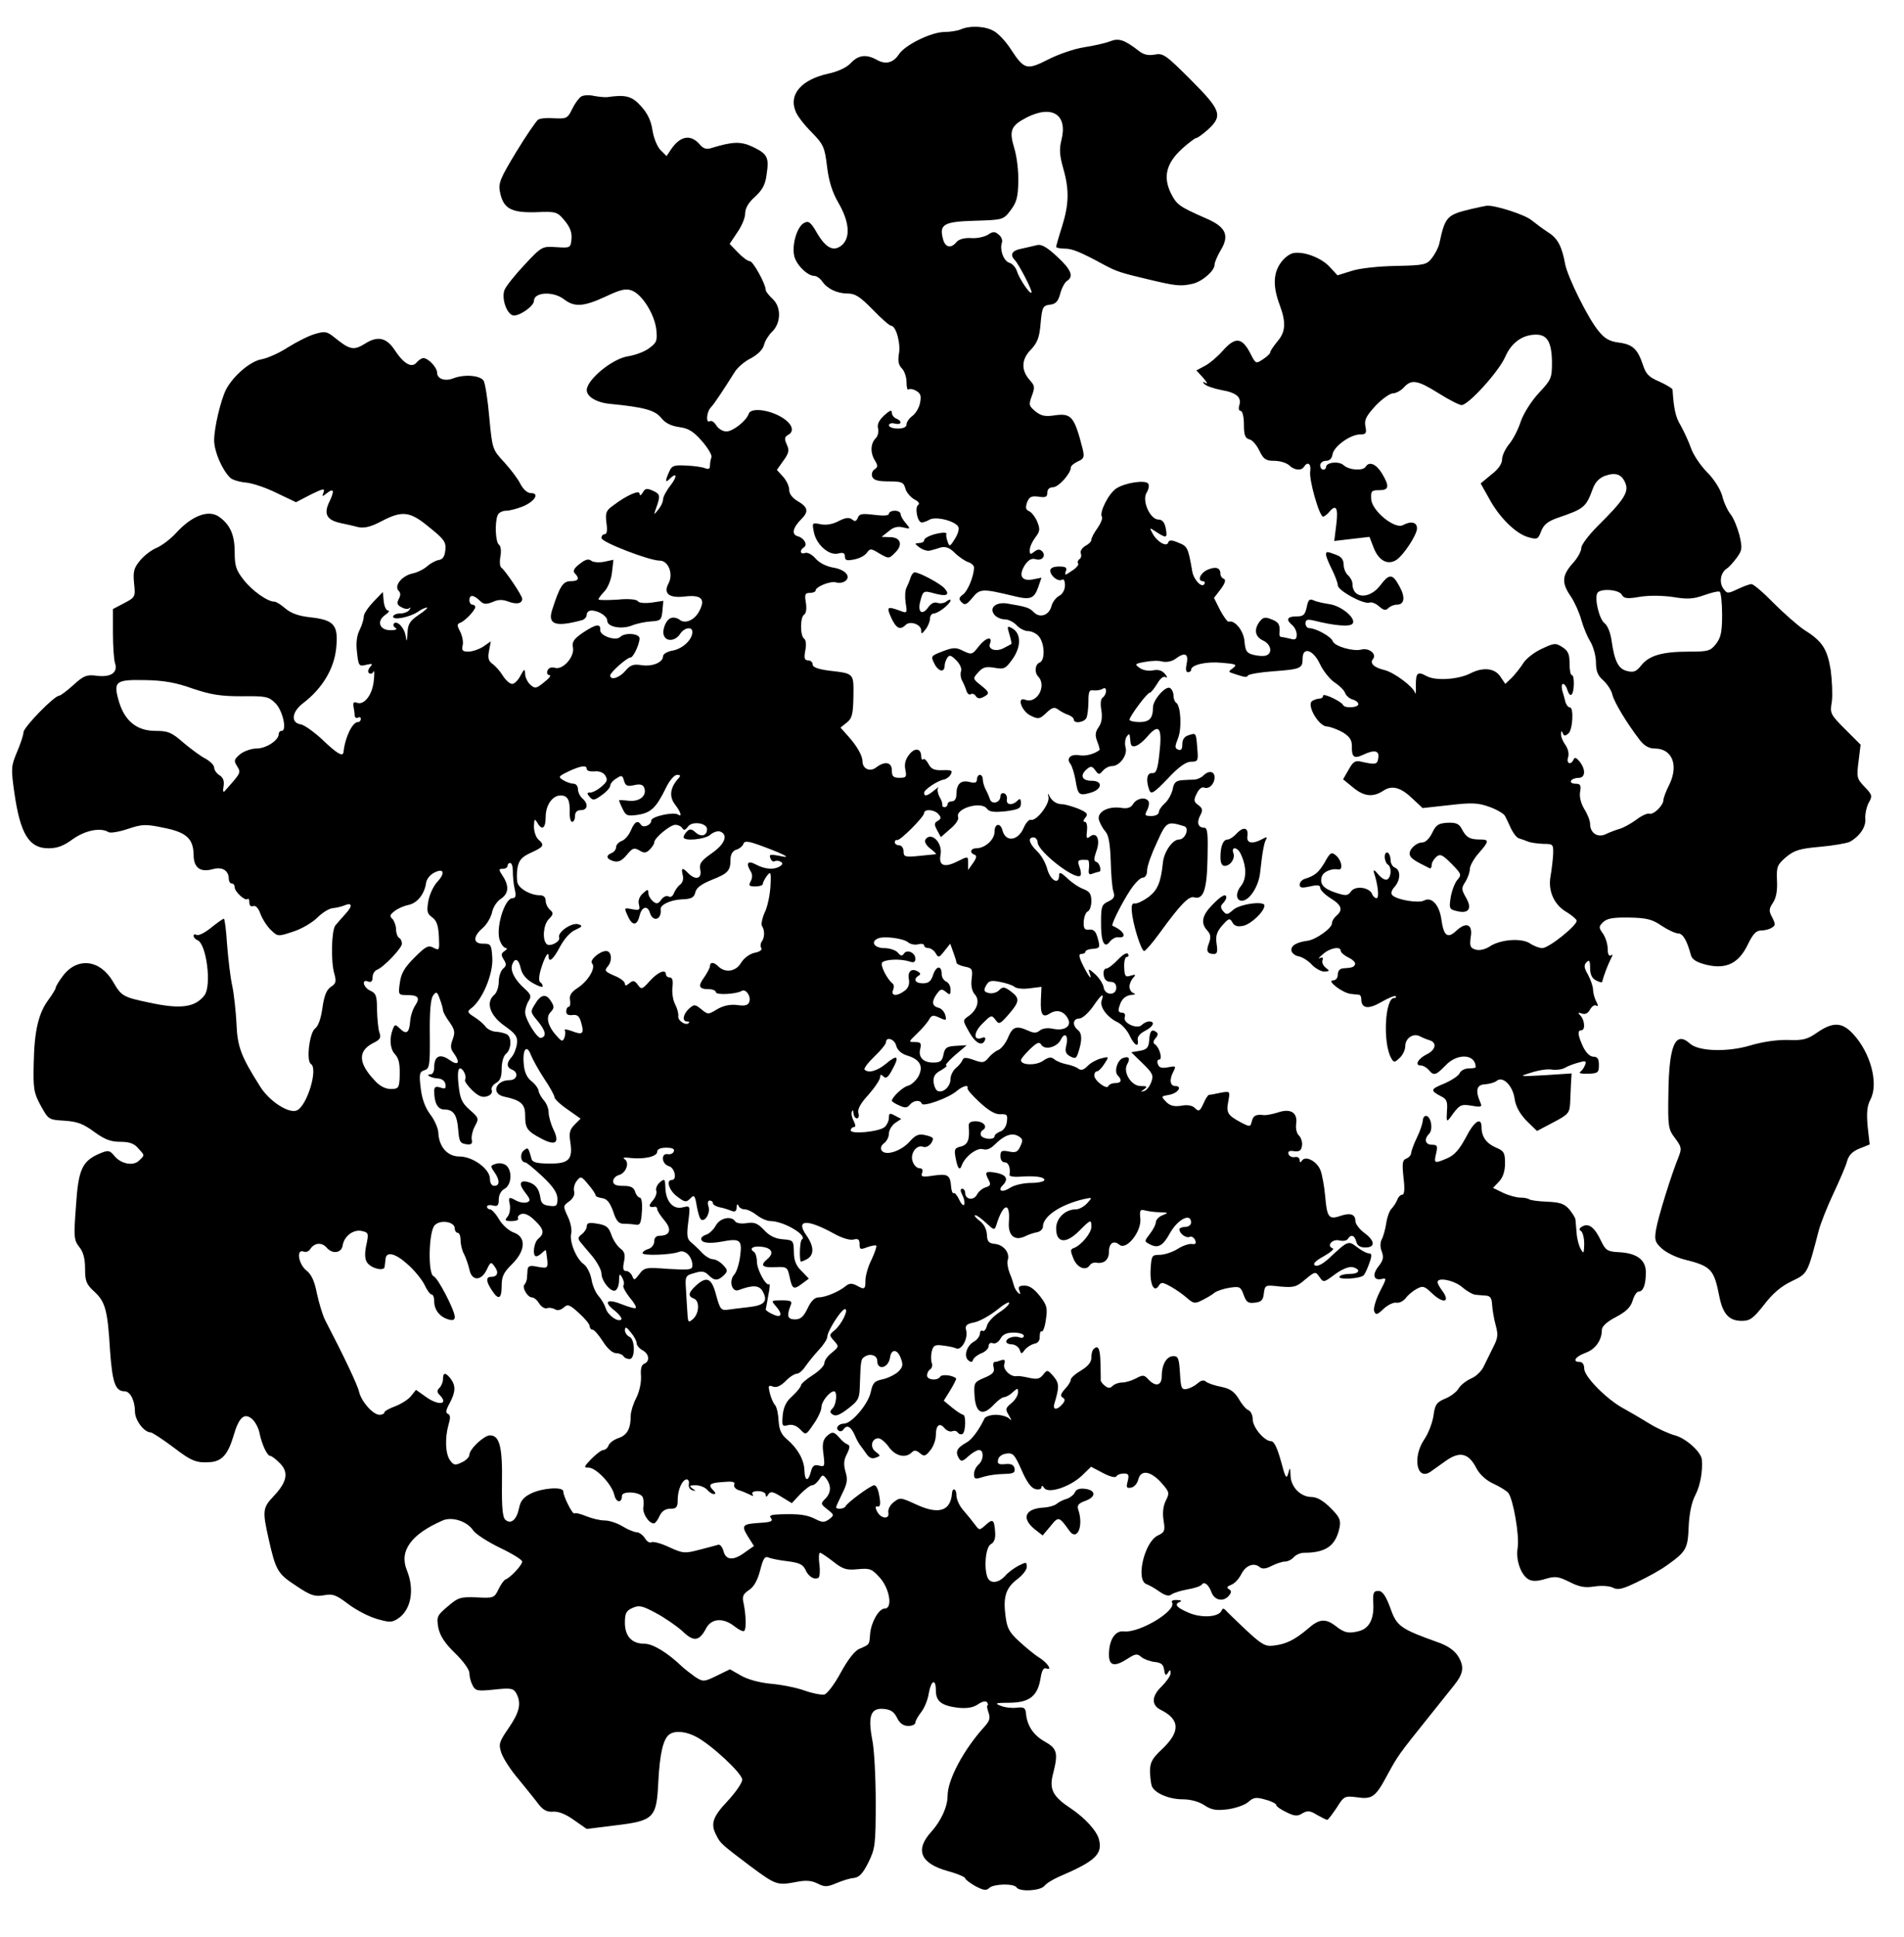 <?xml version="1.0" encoding="UTF-8" standalone="no"?>
<!DOCTYPE svg PUBLIC "-//W3C//DTD SVG 20010904//EN" "http://www.w3.org/TR/2001/REC-SVG-20010904/DTD/svg10.dtd">
<svg version="1.0" xmlns="http://www.w3.org/2000/svg" width="649pt" height="660pt" viewBox="0 0 649 660" preserveAspectRatio="xMidYMid meet">
<g transform="translate(0,660) scale(0.1,-0.1)" fill="#000000" stroke="none">
<path d="M3275 6500 c-11 -5 -37 -9 -57 -9 -45 -1 -133 -44 -154 -76 -19 -29 -45 -36 -75 -19 -36 20 -63 17 -89 -11 -14 -15 -44 -29 -77 -36 -90 -20 -134 -69 -112 -126 5 -16 30 -48 55 -73 41 -42 45 -51 53 -117 6 -50 18 -89 40 -126 36 -63 40 -115 12 -141 -28 -25 -55 -13 -86 40 -22 38 -29 43 -45 34 -23 -13 -41 -72 -33 -111 6 -30 45 -69 69 -69 7 0 19 -8 26 -18 18 -26 51 -42 88 -42 25 0 42 -11 85 -55 29 -30 57 -55 63 -55 16 0 33 -61 26 -96 -4 -24 -1 -38 10 -49 9 -9 16 -30 16 -47 0 -17 3 -28 6 -25 4 3 16 2 26 -4 16 -9 19 -17 14 -42 -3 -16 -15 -36 -26 -44 -11 -8 -20 -21 -20 -29 0 -9 -11 -14 -30 -14 -16 0 -30 5 -30 11 0 6 9 9 20 6 23 -6 27 8 5 17 -8 3 -15 12 -15 20 0 11 -7 8 -26 -9 -18 -17 -25 -31 -21 -45 3 -11 -1 -27 -9 -34 -17 -18 -18 -50 -1 -76 10 -17 9 -22 -2 -29 -8 -5 -11 -16 -8 -25 5 -12 20 -16 56 -16 45 0 51 -3 57 -24 3 -13 17 -29 30 -37 15 -7 20 -15 14 -19 -13 -8 -3 -60 12 -60 5 0 17 4 27 10 23 12 90 -6 98 -26 3 -8 -3 -26 -13 -41 -16 -26 -18 -26 -24 -8 -4 11 -6 23 -4 26 2 3 -5 5 -14 4 -30 -3 -62 -16 -62 -26 0 -5 -8 -9 -17 -9 -16 -1 -16 -2 1 -15 11 -8 27 -13 35 -11 9 2 26 7 38 11 16 4 30 -1 48 -19 13 -13 34 -27 45 -31 11 -3 20 -12 20 -18 0 -29 -21 -80 -37 -92 -15 -11 -16 -16 -5 -27 11 -11 17 -8 37 16 25 31 34 31 138 6 59 -15 72 -10 86 30 l11 32 -30 -6 c-39 -7 -49 14 -26 50 12 17 23 23 36 19 22 -7 37 12 22 27 -8 8 -16 7 -27 -2 -13 -10 -15 -9 -15 6 0 11 9 30 19 43 16 21 17 28 6 55 -7 16 -20 32 -28 35 -11 5 -12 12 -6 30 8 19 15 22 39 19 24 -4 30 -1 30 14 0 11 7 18 19 18 19 0 61 47 61 67 0 6 11 15 24 21 21 9 23 15 16 44 -28 109 -38 121 -95 113 -32 -5 -46 -2 -65 13 -23 19 -24 23 -13 53 11 29 10 35 -6 53 -31 34 -30 71 2 104 23 24 30 42 34 90 5 56 8 61 32 64 19 2 28 11 35 38 5 19 16 39 23 43 24 15 14 39 -34 83 -34 32 -54 43 -68 39 -11 -3 -35 -8 -52 -12 -33 -6 -42 -20 -24 -39 14 -14 62 -107 57 -111 -6 -6 -42 48 -50 74 -4 12 -15 25 -26 28 -19 6 -33 44 -25 68 3 7 -1 20 -10 27 -14 12 -20 12 -38 0 -12 -7 -38 -13 -58 -11 -22 1 -41 -4 -49 -14 -19 -23 -39 -18 -46 12 -13 49 4 58 109 61 96 3 97 3 122 36 20 26 25 45 26 97 1 35 -5 87 -14 115 -18 60 -11 76 43 104 87 44 140 9 118 -77 -8 -32 -6 -53 6 -96 21 -73 20 -122 -4 -199 -11 -34 -20 -66 -20 -69 0 -3 13 -6 29 -6 26 0 53 -11 136 -56 41 -22 57 -27 150 -49 92 -22 109 -24 149 -15 33 7 76 44 76 65 0 8 9 29 20 48 32 52 19 81 -49 110 -93 41 -100 46 -121 88 -26 55 -14 101 40 150 22 20 44 36 48 36 4 0 22 13 40 29 51 47 44 66 -60 170 -84 84 -94 91 -122 85 -23 -4 -39 0 -56 14 -48 37 -67 43 -97 31 -15 -6 -55 -15 -88 -20 -33 -5 -88 -24 -123 -42 -73 -37 -81 -34 -127 36 -16 25 -42 53 -57 61 -28 17 -81 20 -113 6z"/>
<path d="M1981 6271 c-8 -5 -22 -24 -31 -43 -15 -31 -19 -33 -60 -31 -25 2 -50 0 -56 -5 -6 -4 -40 -53 -74 -109 -54 -89 -62 -107 -56 -136 11 -57 37 -72 121 -70 71 3 74 2 100 -29 18 -22 25 -40 23 -62 -3 -31 -4 -31 -52 -28 -48 3 -49 3 -108 -60 -33 -35 -63 -73 -68 -85 -11 -27 5 -79 27 -87 18 -7 73 30 73 49 0 30 66 34 103 5 35 -27 67 -25 142 10 51 24 69 28 89 20 35 -13 77 -81 83 -132 4 -38 2 -45 -24 -64 -15 -12 -48 -24 -73 -28 -53 -8 -140 -80 -140 -115 0 -23 35 -43 80 -47 113 -11 152 -21 173 -47 15 -19 35 -28 62 -32 31 -4 48 -14 77 -47 21 -24 36 -49 33 -56 -3 -8 -5 -20 -5 -29 0 -10 -5 -13 -17 -8 -10 4 -39 8 -65 9 -40 2 -48 0 -57 -21 -14 -31 -14 -40 1 -25 25 25 28 10 4 -21 -15 -19 -26 -40 -26 -49 0 -8 -7 -23 -16 -34 -15 -19 -16 -19 -9 1 17 47 16 51 -9 63 -21 9 -27 9 -35 -6 -6 -10 -11 -12 -11 -4 0 14 -44 -5 -91 -41 -23 -16 -26 -24 -22 -58 4 -25 2 -39 -6 -39 -6 0 -11 -6 -11 -13 0 -14 163 -77 199 -77 29 0 47 -45 30 -77 -19 -35 1 -52 57 -45 55 6 69 -9 48 -49 -16 -32 -49 -46 -68 -30 -8 6 -21 9 -30 5 -18 -7 -32 -47 -21 -63 10 -18 39 -13 53 9 14 22 42 27 42 7 0 -26 -32 -56 -65 -63 -20 -3 -35 -12 -35 -20 0 -21 -37 -36 -74 -30 -26 4 -37 1 -54 -19 -21 -25 -52 -34 -52 -16 0 10 57 61 69 61 10 0 31 46 31 65 0 17 -50 21 -66 5 -15 -15 -69 4 -68 23 2 24 -15 21 -60 -9 -30 -21 -37 -31 -33 -50 6 -32 -35 -78 -62 -69 -12 3 -21 0 -25 -10 -3 -8 0 -15 7 -15 7 0 -1 -11 -18 -24 -27 -22 -31 -23 -47 -9 -10 9 -18 26 -18 37 -1 19 -3 18 -16 -6 -8 -16 -21 -28 -28 -28 -8 0 -22 12 -32 28 -9 15 -25 33 -35 40 -14 10 -17 20 -12 45 l6 32 -26 -18 c-14 -9 -37 -17 -51 -17 -19 0 -23 4 -19 21 3 11 -1 32 -8 46 -11 21 -12 27 -1 31 16 5 52 43 52 54 0 4 -4 8 -10 8 -5 0 -10 7 -10 15 0 20 14 19 35 -1 13 -13 21 -14 44 -5 19 9 35 9 55 1 28 -10 46 -6 46 10 0 11 -58 97 -71 106 -5 3 -7 20 -3 39 3 19 1 35 -5 39 -12 8 -15 74 -5 100 3 9 16 16 29 16 12 0 38 7 58 15 40 17 57 45 27 45 -12 0 -26 12 -36 31 -8 17 -34 51 -56 75 -39 42 -40 44 -50 150 -5 60 -14 116 -19 126 -10 19 -66 24 -104 9 -28 -11 -55 -2 -55 19 0 18 -30 50 -47 50 -6 0 -16 -7 -23 -15 -16 -20 -43 -5 -73 40 -29 45 -59 52 -103 24 -39 -24 -52 -21 -106 23 -24 19 -31 20 -65 10 -21 -6 -62 -27 -91 -45 -29 -19 -69 -37 -90 -41 -38 -6 -97 -56 -122 -104 -18 -37 -40 -129 -40 -172 0 -37 26 -99 54 -127 6 -7 31 -15 54 -17 23 -2 70 -18 106 -36 l65 -31 50 26 c43 21 49 22 44 8 -6 -16 -5 -16 10 -4 25 20 28 10 10 -28 -21 -42 -9 -63 38 -73 19 -4 46 -10 61 -14 20 -4 42 1 78 20 72 38 98 34 164 -21 50 -40 57 -50 54 -77 -2 -22 -9 -32 -23 -34 -11 -2 -29 -12 -40 -22 -11 -10 -34 -21 -50 -24 -35 -8 -63 -42 -46 -59 7 -7 7 -16 0 -28 -7 -14 -5 -21 10 -28 10 -6 22 -7 26 -3 5 4 5 1 1 -5 -4 -7 -18 -13 -32 -13 -13 0 -24 -5 -24 -11 0 -13 57 -2 85 17 11 8 24 14 30 14 5 0 -7 -11 -28 -25 -31 -21 -37 -32 -38 -63 -2 -29 -3 -31 -6 -10 -4 29 -29 55 -40 44 -4 -4 -2 -11 5 -15 8 -5 1 -8 -17 -8 -38 0 -48 31 -18 52 12 8 16 15 10 15 -7 0 -13 14 -15 31 l-3 32 -32 -33 c-18 -19 -33 -41 -33 -50 0 -9 -6 -30 -14 -46 -10 -19 -13 -45 -9 -77 5 -46 7 -48 31 -42 22 5 24 4 13 -8 -7 -9 -8 -18 -2 -21 5 -3 12 0 14 6 3 7 4 -7 1 -32 -5 -48 -33 -84 -58 -74 -10 4 -13 0 -11 -13 2 -10 4 -24 4 -31 1 -7 6 -10 11 -7 6 3 10 1 10 -4 0 -6 -4 -11 -10 -11 -19 0 -44 -53 -49 -102 -2 -18 -23 -5 -72 42 -29 27 -62 50 -73 52 -36 5 -32 43 8 73 64 49 105 116 112 187 8 79 -7 96 -89 105 -37 4 -64 13 -83 29 -15 13 -32 24 -38 24 -24 0 -76 37 -105 74 -26 33 -31 47 -31 95 0 56 -14 91 -50 118 -36 29 -94 8 -149 -52 -18 -20 -48 -43 -66 -51 -18 -7 -44 -27 -57 -43 -21 -25 -25 -37 -21 -78 5 -47 4 -48 -34 -68 l-38 -20 0 -80 c0 -44 3 -91 7 -104 11 -32 -14 -50 -64 -43 -33 4 -43 0 -78 -32 -22 -20 -44 -36 -48 -36 -17 0 -122 -108 -122 -125 0 -9 -10 -39 -22 -67 -20 -48 -21 -55 -9 -139 20 -140 50 -189 116 -189 30 0 52 8 83 31 42 30 95 41 122 24 7 -4 36 1 66 11 48 16 60 17 121 4 78 -15 102 -37 103 -92 0 -45 23 -61 66 -49 32 9 54 -5 54 -34 0 -8 5 -15 10 -15 6 0 10 -6 10 -13 0 -15 36 -48 44 -40 3 4 6 -2 6 -11 0 -11 5 -16 13 -13 9 3 18 -7 25 -27 7 -18 23 -43 36 -55 23 -22 24 -22 75 -5 29 9 66 31 83 48 17 17 40 31 52 32 12 1 29 5 39 9 28 12 30 -1 5 -28 -13 -14 -28 -32 -35 -40 -13 -17 -16 -123 -3 -166 7 -25 5 -32 -12 -43 -15 -10 -23 -30 -29 -72 -5 -36 -14 -62 -25 -70 -19 -14 -31 -111 -14 -121 25 -16 -13 -142 -48 -158 -27 -12 -94 31 -125 81 -66 104 -78 136 -81 217 -2 38 -8 95 -14 125 -7 30 -14 94 -18 143 -3 48 -8 87 -11 87 -3 0 -23 -14 -44 -31 -21 -17 -43 -28 -49 -24 -5 3 -10 2 -10 -3 0 -6 6 -12 13 -15 31 -12 49 -155 24 -188 -32 -41 -81 -48 -187 -25 -91 19 -96 22 -125 72 -44 75 -121 84 -170 20 -14 -18 -25 -37 -25 -41 0 -4 -11 -22 -24 -40 -34 -45 -49 -105 -51 -217 -2 -87 0 -101 24 -145 26 -47 27 -48 80 -51 44 -3 64 -10 102 -38 36 -26 56 -34 89 -34 31 0 48 -6 61 -22 23 -25 23 -23 3 -42 -20 -20 -63 -11 -85 17 -15 18 -20 19 -47 8 -62 -26 -75 -54 -83 -180 -8 -105 -7 -116 11 -139 14 -17 20 -40 20 -74 0 -42 4 -53 30 -77 39 -35 47 -64 55 -201 8 -111 18 -140 50 -140 19 0 35 -32 35 -69 0 -29 31 -71 54 -71 6 -1 40 -23 76 -50 64 -49 80 -55 130 -51 37 4 57 27 75 86 19 67 38 84 65 60 10 -9 22 -31 25 -49 8 -38 26 -76 36 -76 5 0 19 -11 32 -24 32 -31 26 -64 -19 -112 -39 -41 -40 -50 -18 -148 24 -107 31 -118 94 -159 49 -33 63 -37 93 -32 31 6 42 2 83 -29 26 -20 70 -43 97 -51 45 -13 53 -13 74 1 44 29 57 98 30 164 -27 66 14 123 122 170 32 14 84 -3 104 -34 9 -13 50 -39 91 -59 42 -20 76 -41 76 -47 0 -12 -40 -55 -57 -61 -5 -2 -16 -17 -24 -34 -14 -29 -17 -30 -74 -27 -55 2 -63 0 -99 -31 -37 -31 -38 -36 -32 -72 6 -28 21 -52 57 -87 28 -27 49 -56 49 -68 0 -12 5 -31 11 -42 10 -19 17 -20 75 -14 56 6 64 4 74 -13 18 -34 11 -64 -26 -118 -33 -48 -35 -55 -25 -85 6 -18 32 -59 59 -90 26 -32 57 -70 68 -85 16 -20 29 -27 50 -25 19 1 43 -9 71 -29 l43 -30 96 12 c134 16 142 25 148 149 5 97 17 148 39 162 20 13 56 9 90 -9 52 -27 157 -125 157 -146 0 -11 -23 -44 -50 -73 -51 -54 -59 -78 -38 -117 14 -28 17 -30 116 -105 88 -65 91 -66 159 -53 31 6 50 4 70 -6 24 -12 32 -12 63 1 19 8 46 17 60 18 19 2 31 15 50 53 23 47 25 60 25 205 0 85 -5 182 -12 214 -15 80 -5 108 39 104 24 -2 36 -10 46 -31 9 -18 21 -27 38 -27 13 0 24 5 24 11 0 6 9 22 20 36 11 14 23 43 26 65 8 44 24 51 24 9 0 -37 19 -52 75 -59 31 -3 52 0 69 12 15 10 27 12 31 6 3 -6 4 -10 1 -10 -3 0 -1 -11 3 -23 7 -19 5 -29 -12 -48 -72 -79 -127 -182 -127 -237 0 -37 -22 -85 -55 -122 -57 -62 -38 -108 54 -134 34 -9 61 -21 61 -25 0 -4 16 -16 35 -27 27 -14 37 -16 47 -6 14 14 84 16 93 2 10 -16 81 -12 95 5 7 9 29 22 49 31 124 53 150 77 137 127 -7 29 -47 73 -96 106 -61 40 -74 65 -61 116 19 74 15 88 -30 113 -38 22 -59 55 -62 97 -2 17 -8 20 -32 17 -16 -2 -41 1 -55 7 -21 8 -16 10 32 10 68 1 95 23 105 84 4 26 10 36 19 33 23 -9 5 19 -24 37 -15 9 -45 34 -68 55 -35 32 -42 46 -47 91 -8 63 3 93 42 122 17 13 31 31 31 41 0 17 -2 17 -28 4 -15 -8 -36 -23 -46 -35 -23 -25 -51 -27 -60 -5 -13 34 -6 103 11 113 12 6 17 20 15 42 -3 43 -8 46 -33 23 -20 -18 -21 -18 -35 1 -8 11 -25 32 -39 48 -14 15 -25 39 -25 54 0 22 -14 26 -15 5 -5 -60 -45 -73 -121 -38 -54 25 -57 25 -78 8 -12 -9 -20 -25 -18 -35 5 -24 -25 -22 -38 3 -6 11 -7 19 -1 18 12 -4 14 7 7 42 -3 17 -10 30 -16 30 -12 0 -93 -60 -98 -72 -4 -9 -32 -11 -32 -3 0 3 10 24 21 47 17 34 19 48 11 74 -7 25 -6 40 5 61 10 20 11 29 2 32 -6 2 -19 12 -27 22 -20 23 -26 23 -46 4 -11 -12 -14 -27 -9 -60 5 -41 4 -43 -15 -38 -17 4 -23 -1 -28 -21 -9 -35 -21 -33 -22 5 -1 35 -23 75 -60 106 -19 16 -26 32 -28 62 -1 23 -6 47 -12 54 -6 6 -14 25 -18 41 -6 25 -5 28 11 22 12 -4 26 2 43 19 13 14 31 25 38 25 8 0 21 12 30 26 10 14 30 39 46 56 15 16 28 36 28 44 0 19 48 94 60 94 14 0 -11 -52 -35 -72 -19 -15 -19 -17 -2 -36 17 -19 17 -20 -7 -40 -15 -11 -26 -27 -26 -36 0 -9 -18 -27 -40 -41 -22 -14 -40 -30 -40 -35 0 -5 -13 -21 -29 -36 -21 -18 -30 -37 -33 -65 -3 -37 -2 -40 19 -34 15 3 28 -2 41 -15 19 -20 19 -20 45 18 15 21 27 47 27 58 0 19 28 54 43 54 12 0 8 -45 -5 -58 -10 -10 -10 -15 2 -22 10 -6 25 1 52 22 35 27 38 34 39 81 3 84 3 87 18 96 18 11 41 3 41 -14 0 -36 39 -26 44 11 4 29 25 28 36 -2 9 -23 8 -31 -8 -47 -11 -10 -35 -22 -53 -26 -29 -6 -34 -12 -41 -44 -9 -41 -65 -107 -91 -107 -19 0 -31 -16 -18 -24 5 -4 12 -2 16 4 11 17 25 11 38 -18 6 -15 15 -31 20 -37 4 -5 14 -19 21 -29 9 -13 19 -17 31 -12 17 6 17 7 0 20 -21 15 -14 46 9 46 8 0 24 -13 36 -30 22 -31 57 -39 78 -18 8 8 15 8 28 -3 14 -12 19 -10 35 10 11 13 19 36 19 52 0 34 13 44 30 23 7 -8 19 -13 26 -10 7 3 16 1 19 -5 4 -5 11 -7 16 -4 11 7 12 65 2 65 -5 1 -21 11 -37 24 l-29 24 23 37 c12 20 21 38 19 39 -12 11 -48 15 -54 6 -9 -15 -45 -12 -45 4 0 8 5 18 11 21 6 4 8 14 5 22 -3 8 -3 26 0 39 5 20 11 24 38 20 17 -2 38 -6 46 -10 18 -7 41 35 33 63 -4 15 2 21 29 26 18 4 52 23 76 42 23 19 42 30 42 24 0 -6 -16 -21 -35 -33 -20 -13 -38 -33 -41 -45 -3 -13 -10 -20 -15 -17 -5 3 -9 -2 -9 -10 0 -8 -9 -20 -19 -26 -25 -13 -37 -49 -21 -64 10 -8 14 -8 17 2 3 7 16 17 29 22 13 5 24 16 24 24 0 9 6 13 14 10 8 -3 19 3 26 15 8 15 21 21 45 21 19 0 35 -5 35 -11 0 -6 -7 -9 -15 -5 -18 6 -45 -2 -45 -15 0 -5 9 -9 19 -9 10 0 22 -8 26 -17 6 -17 7 -17 18 -2 7 9 21 18 32 21 13 2 20 11 19 25 0 12 3 20 7 17 4 -2 11 16 14 40 6 39 4 49 -20 80 -19 24 -35 36 -52 36 -20 0 -24 -4 -18 -18 4 -12 3 -14 -5 -6 -6 6 -13 18 -14 25 -2 8 -8 27 -15 43 -6 16 -9 36 -6 43 8 24 -13 51 -42 55 -23 2 -28 8 -29 32 -1 18 -10 36 -25 47 -13 10 -20 19 -15 19 6 0 22 -12 38 -27 26 -24 28 -25 34 -7 23 75 48 82 43 12 -4 -47 19 -67 55 -50 11 6 30 12 41 14 11 2 20 11 20 19 0 35 59 75 140 94 29 6 29 6 11 -14 -11 -12 -28 -21 -38 -21 -37 0 -68 -30 -68 -65 0 -50 33 -54 78 -9 40 40 42 41 42 14 0 -21 -35 -63 -60 -72 -12 -4 -12 -9 -1 -36 13 -32 43 -43 56 -22 4 6 14 10 23 8 26 -4 42 11 42 37 0 30 16 41 36 24 24 -19 75 45 71 89 -3 29 -1 33 17 28 12 -3 35 -6 51 -6 28 -1 29 -2 8 -10 -13 -5 -23 -16 -23 -23 0 -8 -9 -26 -20 -40 -20 -26 -20 -26 -1 -36 28 -15 45 -6 69 38 27 48 72 70 72 36 0 -8 -9 -15 -20 -15 -11 0 -20 -4 -20 -8 0 -14 22 -31 35 -26 7 3 15 -2 19 -11 4 -12 1 -15 -12 -13 -10 1 -31 -6 -48 -17 -16 -10 -42 -19 -59 -20 -29 0 -30 -2 -33 -49 -3 -52 12 -82 28 -56 8 13 13 12 42 -4 18 -10 43 -28 55 -39 21 -18 26 -19 50 -7 16 8 35 19 43 26 8 6 32 14 52 17 34 5 37 3 47 -24 9 -25 15 -30 38 -27 22 2 29 9 31 32 4 28 4 29 55 23 47 -4 56 -2 86 24 34 28 35 28 49 8 13 -19 14 -19 53 10 25 18 48 27 60 24 29 -8 23 -23 -10 -23 -17 0 -32 -4 -35 -9 -8 -12 72 -8 83 5 4 5 13 24 19 42 9 25 8 32 -2 32 -7 0 -25 9 -40 21 -30 23 -31 23 -96 -38 -22 -20 -40 -29 -48 -24 -8 5 1 15 30 31 23 13 37 25 31 27 -23 8 -2 33 22 27 13 -3 26 -1 29 5 11 17 23 13 29 -9 3 -14 14 -20 31 -20 35 0 33 23 -4 50 -16 12 -30 30 -30 40 0 24 -18 29 -53 17 -38 -13 -44 -3 -50 68 -3 33 -10 72 -16 88 -12 31 -51 51 -63 33 -5 -8 -8 -7 -8 2 0 7 -7 12 -16 10 -10 -2 -19 3 -22 10 -3 9 3 13 19 10 18 -2 25 2 27 19 2 11 -3 27 -10 34 -8 7 -12 24 -10 39 6 39 -18 55 -62 40 -19 -6 -41 -10 -48 -9 -27 3 -36 -1 -41 -21 -5 -20 -6 -20 -39 -3 -44 24 -49 32 -41 72 6 34 6 34 -27 28 -18 -4 -35 -7 -39 -7 -3 0 -12 -13 -19 -30 -12 -26 -16 -28 -28 -16 -9 10 -26 13 -47 9 -25 -4 -39 0 -52 13 -18 19 -18 19 10 24 30 5 47 30 21 30 -18 0 -21 22 -6 50 9 18 8 19 -18 14 -21 -4 -31 -2 -35 10 -4 9 -2 16 4 16 13 0 1 42 -14 52 -7 4 -7 11 2 21 9 11 9 17 1 22 -15 10 -21 2 -23 -31 -2 -23 -8 -30 -32 -34 l-29 -5 39 -38 c34 -33 38 -41 29 -64 -5 -14 -16 -28 -24 -30 -13 -4 -13 -3 0 6 12 9 10 11 -12 11 -32 0 -61 47 -46 74 12 21 6 29 -15 21 -19 -8 -30 -46 -17 -59 16 -16 12 -26 -9 -26 -11 0 -21 -5 -23 -10 -4 -14 -48 18 -48 36 0 8 4 14 9 14 5 0 16 11 25 25 17 26 17 26 -11 19 -15 -4 -36 -15 -46 -26 -13 -13 -22 -16 -31 -9 -6 5 -24 12 -40 15 -15 3 -34 10 -42 17 -11 9 -20 8 -40 -6 -25 -16 -74 -14 -74 3 0 5 14 21 30 37 24 23 33 27 39 16 12 -20 54 -9 67 17 14 29 27 13 18 -22 -4 -18 -1 -27 14 -35 17 -9 21 -7 27 12 14 42 14 66 -1 78 -20 16 -17 39 5 39 10 0 30 18 46 40 30 44 40 50 30 21 -7 -22 19 -57 55 -74 14 -7 32 -27 40 -44 16 -35 33 -44 28 -16 -2 11 8 22 25 31 28 14 36 32 14 32 -7 0 -18 -5 -25 -12 -16 -16 -66 7 -58 27 3 9 -1 15 -10 15 -11 0 -14 6 -8 23 7 24 21 36 44 38 10 0 11 2 3 6 -7 2 -13 12 -13 22 0 9 6 23 13 30 10 11 8 12 -9 7 -18 -6 -21 -2 -22 29 -1 19 3 35 9 35 6 0 7 5 4 10 -4 6 -18 -2 -35 -20 -15 -16 -33 -30 -40 -30 -6 0 -10 -10 -8 -22 2 -15 10 -23 23 -23 13 0 20 -7 20 -20 0 -28 -39 -27 -43 1 -2 12 -15 32 -29 45 -20 18 -25 20 -20 7 11 -32 0 -19 -21 22 -15 31 -16 40 -6 40 8 0 14 4 14 8 0 4 10 8 21 9 29 2 30 4 20 39 -6 21 -13 28 -28 27 -16 -2 -20 3 -19 27 1 16 7 32 14 35 6 2 12 18 12 35 0 24 -6 33 -27 41 -16 6 -40 22 -55 37 -23 21 -28 22 -28 9 0 -33 -29 -17 -40 21 -5 21 -21 49 -35 62 -27 26 -33 47 -12 47 7 0 14 -8 14 -18 3 -31 124 -126 145 -113 4 3 3 16 -2 29 -9 25 -7 27 28 25 4 -1 5 -13 4 -27 -3 -21 0 -25 13 -19 9 3 19 6 21 6 10 0 3 29 -8 33 -10 3 -10 11 -1 37 15 39 1 69 -23 49 -10 -8 -12 -4 -9 20 2 18 -1 31 -7 31 -7 0 -6 5 2 15 10 12 5 17 -25 30 -21 8 -45 15 -54 15 -20 0 -36 11 -45 30 -4 9 -5 7 -2 -6 4 -24 -42 -83 -60 -77 -6 2 -17 -10 -24 -26 -19 -46 -62 -52 -73 -10 -7 27 -27 24 -27 -5 0 -27 -33 -56 -62 -56 -20 0 -24 -16 -6 -22 8 -3 7 -11 -5 -28 l-17 -24 0 22 c0 26 1 26 -39 6 -43 -21 -62 -13 -55 24 8 41 -33 81 -52 51 -4 -7 4 -20 17 -30 13 -10 22 -19 19 -19 -3 -1 -29 -3 -57 -6 -48 -5 -53 -3 -53 15 0 12 -7 21 -15 21 -8 0 -15 5 -15 10 0 6 3 9 8 8 9 -4 92 79 92 92 0 15 36 12 49 -4 10 -11 9 -16 -3 -23 -12 -7 -12 -12 -2 -31 l13 -24 32 28 c18 14 30 33 27 40 -11 29 78 56 98 29 8 -11 23 -13 64 -9 44 6 52 10 52 27 0 16 -3 18 -12 9 -17 -17 -39 -15 -36 4 2 10 -3 19 -9 21 -7 3 -13 -2 -13 -10 0 -22 -30 -30 -36 -9 -3 9 -10 25 -15 34 -5 10 -9 25 -9 33 0 8 -4 15 -10 15 -5 0 -10 -7 -10 -15 0 -12 -7 -14 -26 -9 -29 7 -44 -7 -44 -43 0 -14 -6 -23 -15 -23 -8 0 -15 -4 -15 -10 0 -5 -5 -10 -10 -10 -6 0 -9 3 -8 8 1 4 -3 17 -10 28 -6 12 -8 25 -4 30 4 5 -2 1 -14 -9 -23 -19 -34 -22 -34 -8 0 11 47 42 67 45 9 2 19 9 24 18 7 13 2 15 -28 14 -29 -1 -39 4 -48 21 -7 13 -15 20 -18 16 -4 -3 -7 1 -7 10 0 28 -22 31 -41 6 -13 -16 -17 -33 -13 -51 5 -25 3 -28 -20 -28 -21 0 -26 5 -26 25 0 29 -24 33 -54 10 -21 -16 -46 -4 -46 21 0 19 -19 53 -50 87 l-25 28 21 17 c18 14 22 28 23 89 1 80 3 78 -82 88 -39 5 -57 12 -57 21 0 8 -7 14 -15 14 -13 0 -15 7 -10 34 4 20 2 36 -4 40 -14 9 -14 73 0 82 7 4 9 21 6 40 -5 29 -3 34 14 34 10 0 19 4 19 8 0 13 50 33 69 28 9 -3 22 -2 30 3 24 15 4 40 -38 47 -24 4 -48 16 -61 31 -12 14 -28 22 -36 19 -16 -6 -20 9 -4 19 14 9 1 32 -21 38 -22 6 -17 29 13 59 25 25 22 40 -12 60 -19 11 -30 25 -30 39 0 13 -10 33 -21 45 l-21 23 22 31 c19 26 21 36 12 55 -9 20 -8 26 4 33 26 14 12 43 -30 65 -44 23 -98 27 -104 7 -8 -24 -54 -60 -76 -60 -12 0 -27 9 -34 20 -7 12 -17 18 -22 15 -15 -9 -12 31 3 47 12 12 45 63 81 120 9 15 34 37 55 47 24 13 41 30 45 45 3 14 16 34 27 45 31 29 33 84 3 112 -13 12 -24 26 -24 31 0 20 -43 98 -54 98 -7 0 -25 13 -41 30 l-28 29 26 39 c15 21 27 50 27 65 0 17 11 37 34 57 25 23 35 42 39 75 9 59 3 70 -46 94 -42 20 -69 19 -144 -4 -15 -5 -27 -1 -39 14 -30 34 -65 28 -96 -17 l-16 -24 -20 20 c-12 12 -24 42 -28 68 -5 33 -17 58 -39 82 -31 35 -53 40 -115 31 -8 -1 -28 1 -45 4 -16 4 -36 3 -44 -2z m-1324 -2017 c63 -21 95 -26 167 -26 83 1 92 -1 115 -24 25 -25 40 -94 21 -94 -6 0 -10 -5 -10 -11 0 -21 -43 -49 -75 -49 -18 0 -43 -9 -56 -19 -21 -18 -23 -22 -11 -41 14 -23 14 -22 -42 -85 -5 -6 -7 0 -4 16 3 18 -1 30 -14 38 -10 6 -18 18 -18 26 0 8 -13 21 -29 30 -16 8 -50 33 -76 55 -40 35 -52 40 -95 40 -63 0 -104 33 -124 98 -21 71 -13 77 88 75 63 -1 105 -8 163 -29z m1343 -274 c0 -6 12 -9 26 -8 16 2 31 -4 37 -14 9 -14 7 -21 -12 -37 -13 -12 -31 -21 -39 -21 -12 0 -12 -3 -2 -15 11 -13 16 -12 41 6 16 11 29 26 29 32 0 7 9 18 21 25 18 12 21 11 26 -8 5 -17 11 -20 34 -15 21 5 31 2 35 -9 10 -27 -16 -48 -53 -44 -18 2 -33 3 -33 1 0 -1 5 -14 12 -28 11 -24 16 -26 52 -21 45 7 63 24 97 94 11 23 28 42 36 42 14 0 15 -2 1 -17 -24 -29 -27 -58 -7 -84 20 -26 25 -44 10 -34 -16 10 -91 -7 -91 -20 0 -16 -27 -27 -35 -15 -11 17 -22 11 -35 -20 -7 -16 -21 -32 -31 -35 -10 -4 -19 -13 -19 -21 0 -8 -7 -17 -15 -20 -22 -9 -18 -21 7 -28 17 -4 28 2 45 22 19 23 24 25 42 15 16 -10 23 -10 36 3 8 8 15 19 15 24 0 15 54 60 72 60 9 0 20 -5 24 -12 5 -8 11 -6 19 6 15 20 65 12 65 -9 0 -22 -20 -28 -39 -11 -13 12 -20 13 -29 4 -7 -7 -12 -16 -12 -20 0 -15 73 -8 91 8 10 9 25 14 34 11 28 -11 16 -43 -29 -74 -37 -26 -43 -35 -39 -57 6 -30 -16 -36 -41 -11 -20 21 -25 19 -19 -6 4 -13 0 -26 -9 -33 -8 -6 -17 -19 -21 -29 -4 -11 -12 -15 -18 -11 -7 4 -18 -1 -25 -11 -11 -15 -16 -16 -29 -5 -8 7 -15 19 -15 28 0 13 -3 13 -19 -2 -12 -11 -17 -25 -13 -38 4 -18 2 -20 -21 -16 -31 6 -31 7 -15 -27 14 -30 30 -28 38 5 7 31 27 37 35 11 10 -34 41 -25 37 11 -3 15 33 32 71 34 34 1 43 6 47 24 4 16 21 28 55 42 56 22 65 31 65 70 0 17 7 29 19 33 11 3 22 12 25 20 4 12 17 10 73 -11 77 -29 93 -40 46 -29 -28 5 -32 4 -27 -9 3 -9 10 -13 15 -10 5 3 14 2 20 -2 8 -4 7 -9 -2 -15 -20 -13 -50 -11 -81 5 -29 16 -37 6 -19 -23 6 -9 6 -22 0 -33 -8 -15 -6 -18 16 -18 14 0 25 4 25 8 0 5 6 17 14 28 13 17 15 14 12 -38 -2 -31 -11 -71 -20 -88 -8 -18 -12 -38 -9 -44 10 -15 10 -39 0 -53 -5 -7 -6 -17 -2 -23 4 -6 -6 -13 -23 -16 -17 -4 -35 -17 -46 -34 -17 -30 -54 -36 -78 -12 -15 15 -28 15 -28 1 0 -6 -9 -23 -20 -39 -22 -30 -18 -40 17 -40 12 0 23 -5 23 -10 0 -11 70 -7 88 4 14 9 33 -19 26 -37 -4 -12 -15 -15 -41 -11 -24 3 -47 -2 -68 -14 -31 -19 -32 -19 -55 0 -21 17 -24 17 -41 2 -21 -19 -25 -44 -7 -44 6 0 9 -2 6 -5 -10 -11 -39 8 -36 24 1 9 -4 27 -11 40 -7 13 -11 39 -9 57 3 23 0 34 -9 34 -7 0 -13 5 -13 10 0 20 -27 9 -55 -22 -26 -29 -29 -30 -41 -13 -11 15 -16 16 -29 5 -11 -9 -15 -9 -15 -1 0 7 -16 19 -36 27 -32 14 -35 17 -22 32 16 19 13 52 -6 52 -22 0 -58 -32 -48 -42 14 -14 -12 -59 -48 -83 -23 -15 -30 -26 -27 -42 2 -13 0 -23 -4 -23 -5 0 -9 -7 -9 -16 0 -10 7 -14 22 -12 16 2 23 -4 29 -26 11 -38 5 -43 -31 -29 -17 6 -28 8 -25 3 3 -4 2 -16 -1 -25 -6 -14 -9 -14 -25 4 -31 33 -40 66 -22 83 12 13 13 19 1 37 -16 27 -35 24 -55 -11 -16 -25 -15 -27 11 -58 26 -32 30 -51 10 -56 -12 -4 -54 63 -54 87 0 11 5 28 12 39 10 16 8 22 -14 42 -33 29 -50 62 -42 82 9 25 22 19 29 -13 4 -19 18 -37 41 -50 19 -11 34 -16 34 -11 0 5 -4 11 -9 14 -5 4 -4 23 3 45 12 40 26 64 26 43 0 -24 16 -11 39 33 14 26 35 50 52 57 24 11 26 14 11 19 -22 8 -73 -27 -66 -45 5 -14 -32 -33 -43 -22 -15 15 -11 65 7 84 17 17 17 22 5 32 -8 7 -15 21 -15 31 0 12 -7 19 -20 19 -31 0 -69 21 -76 42 -3 11 -3 34 0 52 5 26 15 37 46 51 44 20 47 26 25 45 -8 7 -15 27 -15 44 1 26 2 28 11 14 16 -29 29 -21 29 19 0 40 23 73 51 73 24 0 32 -16 31 -57 -1 -18 3 -33 8 -33 6 0 10 9 10 20 0 13 7 20 20 20 24 0 26 22 5 40 -8 7 -15 21 -15 31 0 11 -7 19 -15 19 -8 0 -24 5 -35 12 -18 11 -17 13 18 30 43 20 62 22 62 8z m-252 -347 c0 -16 2 -43 6 -60 6 -25 4 -33 -7 -33 -28 0 -60 -109 -42 -147 5 -13 14 -23 20 -23 5 0 3 -5 -5 -10 -12 -8 -13 -13 -3 -29 10 -15 9 -22 -2 -31 -8 -7 -15 -27 -15 -45 0 -18 -7 -38 -16 -45 -29 -25 -14 -70 36 -105 38 -27 45 -37 42 -61 -2 -16 -10 -36 -18 -45 -18 -20 -18 -35 1 -43 24 -9 18 -36 -8 -36 -48 0 -64 -46 -19 -56 57 -12 72 -25 72 -63 0 -45 6 -54 55 -80 49 -26 64 -15 41 32 -9 19 -16 45 -16 58 0 12 -7 30 -16 40 -8 9 -17 24 -18 32 -1 9 -12 24 -25 34 -16 13 -24 32 -26 61 -4 49 11 65 25 27 6 -15 26 -51 45 -80 19 -28 35 -57 35 -63 0 -6 20 -25 45 -42 l44 -31 -20 -20 c-17 -17 -20 -29 -15 -60 9 -59 -5 -74 -72 -73 -40 0 -57 4 -60 15 -11 40 -12 42 -27 29 -14 -11 -10 -40 5 -40 5 0 31 -22 59 -48 37 -35 51 -56 51 -76 0 -24 -3 -27 -27 -24 -21 2 -29 9 -31 28 -5 31 -17 46 -42 53 -29 8 -33 -7 -9 -37 17 -22 18 -27 6 -32 -9 -3 -24 -1 -36 5 -27 15 -29 14 -23 -14 2 -14 -1 -32 -8 -40 -11 -13 -8 -15 14 -15 15 0 25 4 22 9 -3 5 2 12 11 15 10 4 27 -3 45 -21 32 -30 35 -45 13 -63 -16 -13 -21 -60 -7 -60 4 0 13 5 20 12 7 7 12 10 13 8 9 -63 10 -62 -27 -56 -28 6 -34 4 -36 -11 0 -10 -2 -23 -2 -30 -1 -6 -4 -15 -8 -19 -10 -9 10 -44 25 -44 7 0 18 -9 25 -21 7 -11 19 -18 26 -16 7 3 19 1 27 -3 8 -6 19 -4 30 5 14 13 20 11 52 -18 20 -18 37 -38 37 -45 0 -6 4 -12 10 -12 5 0 21 -18 35 -40 15 -24 33 -40 45 -40 10 0 22 -5 25 -10 3 -6 13 -10 21 -10 20 0 19 69 -1 76 -8 4 -15 14 -15 23 1 12 5 11 20 -8 11 -13 20 -29 20 -37 0 -7 9 -18 20 -24 23 -12 26 -38 6 -46 -10 -4 -13 -18 -11 -42 1 -22 -5 -52 -16 -74 -11 -21 -19 -48 -19 -60 0 -45 -12 -67 -41 -77 -16 -5 -32 -17 -35 -26 -3 -8 -11 -15 -18 -15 -6 0 -24 -14 -40 -30 -26 -27 -27 -30 -10 -30 26 0 80 -57 88 -93 6 -27 26 -29 26 -3 0 17 59 14 70 -3 4 -7 5 -23 3 -35 -4 -21 18 -56 36 -56 4 0 13 11 19 25 8 17 20 25 37 25 21 0 25 5 25 31 0 34 16 69 31 69 5 0 9 -7 7 -16 -2 -10 4 -19 12 -21 13 -4 13 -3 0 6 -12 9 -10 11 11 11 15 0 32 -7 39 -15 7 -8 17 -15 23 -15 7 0 7 4 -1 12 -20 20 -14 26 32 29 32 3 42 1 39 -8 -3 -7 3 -15 13 -19 11 -3 27 -10 38 -15 13 -7 16 -7 11 0 -4 7 4 11 19 11 14 0 26 -6 26 -12 0 -9 3 -9 9 1 7 11 15 10 44 -8 l36 -22 29 31 c16 16 34 30 40 30 7 0 17 9 24 19 11 18 13 18 25 3 17 -24 16 -48 -4 -68 -16 -16 -16 -18 7 -36 24 -19 24 -20 6 -34 -16 -11 -23 -11 -45 0 -29 15 -54 19 -120 17 -33 -1 -41 -4 -33 -13 8 -10 0 -14 -36 -16 -62 -4 -66 -8 -43 -46 l21 -33 -30 -21 c-40 -30 -66 -28 -74 4 -4 14 -12 24 -19 21 -7 -2 -36 -10 -64 -17 -49 -13 -56 -12 -102 9 -27 13 -54 20 -60 17 -6 -4 -16 2 -23 14 -7 11 -20 20 -28 20 -8 0 -30 9 -48 20 -18 11 -45 20 -61 20 -16 0 -44 7 -64 15 -19 8 -37 12 -39 9 -6 -5 -38 58 -38 75 0 17 -71 12 -110 -7 -26 -13 -36 -25 -41 -51 -8 -38 -27 -55 -46 -39 -10 8 -13 42 -12 127 2 121 -8 161 -41 161 -20 0 -70 -47 -70 -66 0 -8 -12 -20 -26 -26 -22 -11 -28 -10 -40 7 -16 22 -18 76 -5 122 7 23 6 33 -2 36 -9 3 -7 14 6 37 20 38 21 59 3 83 -17 22 -26 22 -26 -1 0 -10 -5 -23 -12 -30 -9 -9 -9 -15 0 -24 34 -34 -5 -38 -49 -5 l-31 22 -17 -21 c-9 -12 -34 -27 -54 -35 -20 -7 -37 -17 -37 -21 0 -4 -7 -8 -16 -8 -23 0 -62 45 -70 78 -5 23 -51 120 -116 245 -9 18 -21 59 -28 91 -8 42 -19 65 -36 78 -27 22 -35 74 -9 64 8 -3 18 1 22 8 14 22 39 25 56 6 20 -24 51 -19 55 7 5 32 37 56 66 49 22 -5 23 -8 15 -46 -6 -26 -6 -48 1 -59 11 -21 59 -34 61 -17 1 6 2 18 3 26 2 28 33 21 75 -17 23 -20 49 -52 58 -70 8 -18 19 -33 24 -33 5 0 9 -10 9 -23 0 -29 18 -53 48 -62 16 -5 22 -2 22 9 0 22 -58 134 -72 138 -20 7 -17 154 4 174 19 20 68 12 68 -11 0 -8 5 -15 10 -15 6 0 10 -12 10 -26 0 -14 5 -35 12 -47 6 -12 14 -35 18 -52 8 -40 40 -40 59 -1 13 28 15 28 27 11 15 -20 10 -35 -12 -35 -18 0 -18 -15 2 -45 23 -36 34 -31 34 15 0 32 7 45 35 73 47 46 49 93 6 108 -17 6 -39 26 -50 45 -11 19 -25 34 -31 34 -5 0 -10 4 -10 9 0 5 9 7 20 4 16 -4 20 0 20 20 0 16 8 31 20 37 24 13 27 62 5 80 -8 6 -23 9 -35 5 -19 -6 -19 -8 -5 -28 19 -27 19 -47 0 -47 -9 0 -15 9 -15 24 0 33 -58 76 -104 76 -41 0 -70 33 -72 82 -1 15 -13 43 -28 62 -17 23 -28 53 -32 89 -6 48 -4 56 13 61 17 5 19 16 18 122 -1 77 3 121 11 132 11 15 14 14 23 -11 6 -16 11 -33 11 -39 0 -5 10 -24 22 -40 18 -26 20 -35 11 -59 -8 -21 -8 -32 3 -46 24 -33 17 -46 -14 -24 -33 23 -52 13 -52 -26 0 -13 -5 -23 -12 -23 -21 0 1 -13 24 -14 14 -1 24 -8 26 -19 3 -15 0 -18 -17 -12 -16 5 -21 2 -21 -12 0 -41 12 -63 35 -63 31 0 43 -18 47 -70 3 -38 6 -45 26 -48 19 -3 23 1 20 16 -2 10 3 31 11 46 14 25 13 28 -18 55 -27 24 -33 38 -38 85 -4 36 -2 56 5 56 11 0 24 -28 17 -39 -2 -5 9 -20 24 -35 22 -21 35 -26 51 -21 13 4 19 12 16 21 -3 7 4 18 14 24 15 8 20 21 20 49 0 22 6 44 15 51 18 15 20 56 3 66 -7 4 -23 8 -36 9 -13 0 -29 8 -36 16 -6 9 -23 24 -39 34 -24 15 -25 19 -12 29 39 28 77 119 73 174 -3 44 -5 47 -30 47 -36 -1 -37 24 -3 53 14 12 28 36 32 53 3 17 16 37 29 46 28 18 30 44 8 78 -15 23 -15 25 0 25 9 0 16 5 16 10 0 6 4 10 9 10 5 0 9 -12 9 -27z m-258 -38 c-12 -13 -26 -42 -30 -65 -6 -35 -4 -43 13 -55 15 -11 21 -27 23 -65 2 -48 2 -49 -18 -39 -18 10 -27 5 -65 -33 -34 -34 -46 -54 -50 -86 -6 -41 -5 -42 24 -42 39 0 46 -9 28 -36 -8 -12 -16 -37 -17 -54 -3 -39 -13 -46 -35 -24 -16 15 -17 15 -24 -2 -12 -31 -10 -66 6 -84 16 -17 19 -36 17 -87 -2 -29 -5 -33 -30 -33 -18 0 -38 10 -54 28 -57 60 -59 101 -7 128 25 12 29 19 22 37 -4 12 -7 47 -8 77 0 47 -3 56 -23 65 -24 11 -31 41 -7 31 10 -4 15 1 15 15 0 11 7 22 15 25 23 9 85 74 85 89 0 8 -4 17 -10 20 -5 3 -10 16 -10 29 0 12 -6 28 -12 35 -11 10 -9 15 7 27 11 9 32 18 47 21 30 6 54 36 60 73 1 14 14 30 28 37 33 17 39 -1 10 -32z m1605 -205 c8 -7 24 -10 35 -7 11 3 20 1 20 -4 0 -5 7 -9 15 -9 7 0 19 -8 24 -17 10 -17 12 -16 30 7 l20 25 10 -28 c6 -16 11 -32 11 -36 0 -5 13 -11 28 -14 26 -5 28 -9 24 -42 -3 -23 1 -42 11 -53 18 -20 8 -53 -22 -74 -20 -14 -20 -14 2 -53 22 -40 46 -52 55 -27 2 7 -2 10 -11 6 -30 -11 -29 19 2 49 29 29 31 30 44 13 12 -17 15 -16 45 18 38 44 39 55 7 79 -22 16 -27 16 -40 3 -8 -8 -24 -12 -35 -9 -16 4 -18 9 -9 25 9 17 17 19 47 13 21 -4 43 -11 50 -17 7 -6 30 -8 52 -5 l40 5 -2 -44 c-2 -52 6 -63 32 -46 23 14 47 7 60 -18 14 -26 -11 -43 -50 -35 -19 4 -36 2 -46 -6 -11 -9 -20 -9 -40 0 -40 18 -53 13 -68 -24 -8 -19 -23 -38 -33 -42 -10 -4 -25 -16 -34 -27 -14 -17 -20 -18 -50 -7 -25 9 -35 9 -38 0 -2 -6 -12 -19 -22 -27 -11 -9 -19 -26 -19 -38 0 -25 -24 -48 -43 -41 -7 2 -13 16 -15 31 -1 19 5 29 26 40 15 9 23 16 17 16 -5 0 8 16 30 35 l40 34 -37 -2 c-31 -2 -37 -6 -42 -29 -4 -23 -11 -28 -35 -28 -35 0 -52 19 -44 48 4 18 1 22 -18 22 -23 0 -23 0 6 28 17 16 35 37 41 47 9 17 15 18 36 8 24 -11 25 -10 20 9 -3 11 -13 23 -24 25 -22 6 -23 22 -4 48 12 16 16 17 30 6 14 -12 16 -11 16 8 0 12 -7 24 -15 27 -8 4 -15 14 -15 24 0 32 -18 31 -29 0 -7 -23 -16 -30 -35 -30 -27 0 -34 14 -15 26 8 4 7 9 -2 14 -21 13 -36 1 -31 -26 3 -17 -2 -30 -14 -39 -26 -20 -48 -19 -40 2 4 9 3 19 -1 22 -19 14 -44 64 -36 72 11 11 61 13 91 4 17 -6 22 -3 22 9 0 21 -29 33 -39 17 -6 -9 -11 -8 -21 4 -7 8 -28 15 -46 15 -34 0 -48 22 -21 33 20 9 87 0 102 -13z m-40 -353 c4 -15 18 -27 37 -33 44 -13 57 -37 38 -72 -9 -15 -24 -28 -35 -31 -16 -3 -54 -38 -55 -51 0 -3 11 -10 25 -16 19 -9 27 -9 36 2 13 16 36 18 41 4 4 -12 91 19 119 43 20 17 41 23 37 10 -2 -5 17 -26 42 -49 30 -28 53 -41 70 -40 23 1 25 -2 22 -26 -2 -16 -12 -30 -23 -33 -10 -4 -19 -11 -19 -16 0 -13 -37 -11 -46 2 -3 6 -1 15 6 19 18 11 3 30 -25 30 -17 0 -24 -5 -23 -17 4 -46 -3 -63 -27 -69 -21 -5 -23 -10 -18 -37 7 -38 14 -47 21 -28 10 30 52 62 72 56 12 -4 26 1 39 14 33 33 59 43 81 31 16 -9 18 -14 8 -35 -9 -20 -16 -23 -39 -18 -25 5 -29 2 -29 -16 0 -12 6 -21 15 -21 13 0 20 -19 16 -43 -1 -4 13 -7 31 -6 54 4 88 0 88 -11 0 -5 -20 -10 -45 -10 -25 0 -57 -7 -71 -16 -26 -18 -46 -12 -26 8 20 20 13 35 -20 42 -38 7 -43 4 -29 -22 9 -17 8 -22 -9 -27 -11 -3 -25 -15 -30 -25 -11 -21 -40 -17 -40 6 0 8 -5 14 -10 14 -7 0 -7 -7 0 -21 6 -11 9 -25 7 -32 -2 -7 -10 0 -17 15 -7 15 -16 26 -19 23 -4 -2 -8 8 -9 22 -3 40 -11 45 -60 38 -38 -6 -44 -4 -39 9 4 10 1 16 -9 16 -8 0 -19 10 -23 23 -10 26 13 59 36 50 13 -5 32 11 33 28 0 4 -12 9 -27 12 -22 5 -33 0 -54 -24 -30 -32 -82 -48 -94 -28 -5 7 -1 17 8 24 10 7 17 22 17 33 0 11 9 27 21 36 l21 14 -21 11 c-18 10 -21 9 -21 -7 0 -11 -7 -25 -15 -32 -20 -16 -115 -25 -115 -11 0 6 5 11 10 11 7 0 7 7 0 21 -6 11 -9 25 -6 32 2 7 5 4 5 -5 1 -10 6 -18 12 -18 6 0 8 8 5 18 -4 12 7 33 34 62 22 25 40 52 40 60 0 10 3 11 12 2 8 -8 16 -2 30 25 25 45 17 52 -22 19 -30 -25 -60 -33 -73 -20 -3 4 12 24 33 44 22 21 40 43 40 49 0 21 30 11 35 -12z m-758 -359 c-2 -7 -11 -12 -21 -10 -24 4 -21 -34 4 -41 20 -5 29 -47 10 -47 -21 0 -9 -37 19 -57 25 -19 30 -20 44 -6 13 14 16 11 22 -26 4 -22 10 -43 15 -46 14 -8 32 23 25 45 -4 11 -2 20 4 20 6 0 11 -4 11 -9 0 -5 10 -11 23 -14 12 -2 30 -8 40 -12 12 -5 17 -2 18 11 0 11 3 14 6 7 2 -7 12 -13 21 -13 10 0 28 -9 42 -20 14 -11 35 -20 46 -20 46 0 129 -50 107 -63 -6 -4 -9 -56 -4 -75 1 -1 10 2 21 8 26 14 25 44 -1 81 -39 55 2 57 94 6 27 -15 54 -23 66 -20 16 4 21 1 21 -16 0 -18 3 -19 26 -10 15 5 29 8 31 5 2 -2 -5 -23 -16 -47 -12 -23 -21 -55 -21 -71 0 -31 -3 -33 -31 -17 -16 8 -25 7 -37 -3 -23 -19 -69 -38 -92 -38 -13 0 -26 -13 -37 -37 -14 -29 -24 -38 -43 -38 -26 0 -29 12 -15 48 6 14 1 17 -30 17 -36 0 -37 -1 -22 -18 26 -29 22 -44 -8 -30 -14 6 -25 14 -25 17 1 3 5 25 9 49 5 23 6 40 3 37 -10 -9 -42 49 -42 77 0 15 -5 30 -10 33 -19 12 -1 22 30 17 32 -5 39 -22 15 -42 -25 -21 -17 -29 27 -27 40 2 42 0 49 -31 9 -44 14 -47 42 -26 l24 18 -25 26 c-19 18 -26 37 -26 65 -1 39 -2 40 -38 43 -26 2 -46 12 -64 32 -22 23 -33 27 -59 23 -19 -3 -35 0 -39 6 -13 20 -52 12 -66 -14 -7 -13 -21 -27 -32 -31 -10 -3 -18 -9 -18 -14 0 -14 25 -18 70 -10 63 12 70 6 63 -48 -3 -26 -12 -55 -20 -64 -20 -22 -8 -62 15 -53 48 18 70 17 82 -5 18 -33 6 -47 -47 -53 -26 -3 -59 -7 -73 -9 -22 -3 -26 2 -39 50 -15 58 -32 66 -69 32 -26 -24 -28 -36 -7 -44 20 -7 19 -49 -2 -69 -17 -15 -18 -13 -20 21 -1 20 -4 57 -5 82 -3 42 -1 45 29 53 25 8 35 6 48 -7 20 -20 32 -20 52 -1 14 14 14 18 -2 35 -10 11 -26 20 -35 20 -9 0 -26 10 -38 23 -11 12 -28 28 -37 35 -13 11 -15 24 -9 69 7 56 7 56 -18 50 -33 -9 -58 19 -60 65 -1 32 -2 34 -19 20 -9 -8 -15 -21 -12 -29 3 -7 -3 -23 -12 -33 -16 -18 -14 -25 8 -21 4 0 7 -3 7 -8 0 -5 11 -23 25 -39 26 -31 19 -52 -17 -52 -11 0 -18 -7 -18 -19 0 -11 -9 -23 -20 -26 -11 -3 -20 -10 -20 -14 0 -10 99 -6 124 4 21 9 46 -16 46 -46 0 -15 -9 -16 -81 -12 -78 6 -83 5 -100 -18 -16 -21 -18 -22 -24 -6 -4 9 -13 17 -21 17 -10 0 -12 8 -7 32 5 24 2 34 -13 45 -10 8 -24 28 -30 46 -9 26 -17 33 -47 38 -29 5 -37 3 -37 -9 0 -8 -8 -20 -17 -27 -13 -9 -14 -15 -5 -26 6 -8 25 -30 42 -50 16 -20 30 -46 30 -57 0 -27 34 -67 48 -58 7 4 12 19 12 34 1 23 2 25 11 9 5 -9 8 -21 4 -26 -3 -5 7 -23 21 -41 15 -17 24 -33 21 -36 -2 -3 -23 3 -46 12 -52 21 -66 10 -26 -21 16 -13 26 -27 23 -30 -11 -11 -46 14 -53 37 -4 13 -15 32 -25 43 -10 11 -21 37 -24 57 -4 21 -16 44 -26 51 -26 18 -50 78 -43 105 3 12 -2 38 -12 58 -16 35 -16 36 5 51 13 10 20 22 17 34 -3 10 1 26 9 36 13 17 16 16 39 -12 14 -16 25 -33 25 -37 0 -4 10 -8 23 -10 16 -2 26 -15 37 -45 10 -32 19 -42 35 -42 11 0 29 -1 40 -3 17 -3 20 3 23 45 2 26 -1 47 -7 47 -5 0 -13 9 -16 20 -5 15 -15 20 -41 20 -24 0 -34 4 -34 16 0 9 9 18 20 21 24 7 37 42 19 54 -9 5 -1 7 20 4 47 -5 91 5 91 21 0 9 11 14 31 14 20 0 29 -4 26 -12z m543 -1398 c33 -26 45 -30 84 -26 42 4 48 1 76 -30 33 -38 43 -104 16 -104 -20 0 -46 -45 -50 -85 -3 -39 -1 -37 -36 -52 -16 -6 -40 -37 -64 -81 -21 -39 -46 -72 -56 -75 -10 -2 -41 4 -69 14 -28 10 -80 20 -116 23 -39 4 -78 15 -100 28 l-37 21 -45 -22 c-43 -21 -46 -21 -72 -5 -14 10 -35 26 -46 36 -49 47 -99 78 -128 78 -43 0 -67 25 -67 72 0 32 5 41 26 50 22 10 33 8 81 -18 30 -16 70 -44 89 -61 38 -37 57 -35 80 8 18 36 59 39 98 8 15 -12 30 -19 33 -15 7 7 6 52 -2 92 -6 25 -3 33 18 47 17 11 29 33 38 67 10 40 16 49 28 44 9 -4 39 -10 66 -13 39 -5 52 -11 60 -28 10 -24 31 -37 45 -28 4 3 6 23 3 45 -3 22 -2 40 2 40 4 0 24 -14 45 -30z"/>
<path d="M5015 5888 c-84 -20 -89 -26 -109 -118 -3 -14 -15 -36 -25 -49 -18 -23 -26 -25 -123 -27 -59 -1 -124 -8 -151 -17 l-48 -15 -25 27 c-27 31 -87 55 -124 49 -14 -2 -34 -17 -47 -37 -23 -35 -24 -79 -1 -140 22 -59 20 -91 -6 -122 -14 -17 -26 -34 -26 -39 0 -4 -11 -15 -25 -24 -24 -16 -25 -15 -41 16 -30 60 -53 62 -97 12 -18 -20 -45 -43 -61 -51 l-28 -15 23 -25 c13 -15 17 -23 9 -18 -11 6 -12 5 -5 -3 6 -7 33 -16 59 -21 52 -9 69 -25 60 -53 -3 -10 -1 -18 5 -18 6 0 11 -20 11 -46 0 -36 4 -47 19 -51 10 -2 25 -20 34 -39 14 -29 22 -34 51 -34 19 0 41 -7 50 -15 17 -17 42 -20 51 -5 12 19 25 10 21 -15 -5 -28 31 -155 44 -155 4 0 13 7 20 15 24 29 32 16 25 -41 l-7 -57 60 7 60 7 15 -39 c17 -42 47 -58 76 -40 25 16 71 86 71 108 0 21 -20 26 -48 11 -28 -15 -106 49 -108 88 -2 28 1 31 27 31 34 0 36 13 9 58 -20 32 -43 41 -55 22 -9 -15 -56 -12 -75 5 -16 15 -60 10 -60 -6 0 -5 -4 -9 -10 -9 -5 0 -10 7 -10 15 0 8 9 15 19 15 13 0 21 8 23 22 4 27 61 68 94 68 20 0 23 4 18 28 -4 22 3 35 35 70 22 23 49 42 59 42 10 0 27 9 37 20 26 29 47 25 119 -20 35 -22 70 -40 78 -40 23 0 127 114 149 165 21 48 59 75 105 75 38 0 53 -26 54 -93 0 -55 -2 -60 -44 -105 -26 -28 -52 -69 -62 -97 -9 -28 -27 -63 -40 -78 -13 -16 -24 -39 -24 -52 0 -15 -13 -34 -37 -52 l-36 -30 28 -50 c34 -64 91 -121 134 -133 31 -9 34 -7 44 20 9 23 23 34 57 46 91 31 96 36 120 101 8 21 22 35 41 42 37 13 58 5 70 -27 11 -29 -7 -57 -95 -144 -31 -31 -56 -64 -56 -75 0 -11 -13 -35 -30 -53 -36 -41 -38 -66 -5 -113 13 -20 29 -56 35 -79 7 -24 20 -57 31 -74 10 -17 19 -49 19 -71 0 -29 6 -45 25 -61 13 -12 28 -34 31 -49 7 -27 50 -98 94 -155 15 -19 31 -28 50 -28 59 0 82 -55 51 -121 -12 -23 -21 -48 -21 -54 0 -19 -34 -52 -48 -47 -7 2 -27 -7 -45 -21 -18 -13 -43 -27 -57 -31 -14 -4 -35 -12 -47 -18 -27 -13 -53 4 -53 35 0 11 -9 34 -20 51 -12 20 -17 43 -14 59 4 22 1 27 -16 27 -12 0 -18 5 -15 10 3 6 15 10 26 10 23 0 25 28 3 56 -11 13 -17 15 -20 7 -9 -21 -26 -15 -19 7 4 11 0 29 -9 42 -9 12 -16 29 -15 38 0 11 2 11 6 2 4 -10 8 -10 19 -1 15 13 19 89 5 89 -5 0 -12 8 -15 18 -2 9 -7 27 -11 40 -3 12 -2 22 3 22 5 0 12 -10 15 -22 4 -12 10 -19 14 -14 10 10 10 66 1 66 -5 0 -8 18 -8 40 0 31 -5 43 -24 55 -23 15 -28 15 -70 -5 -25 -11 -53 -33 -63 -48 -9 -15 -27 -37 -39 -50 l-23 -22 -17 25 c-19 29 -59 33 -102 11 -41 -21 -117 -26 -148 -10 -33 18 -38 13 -38 -34 1 -20 -1 -30 -3 -22 -5 20 -71 69 -103 77 -37 9 -52 23 -40 38 14 17 -14 39 -40 32 -28 -7 -90 11 -97 28 -5 16 -58 45 -80 45 -7 0 -13 7 -13 16 0 13 6 15 28 10 71 -18 123 -22 132 -11 15 17 -38 62 -80 67 -19 3 -43 8 -53 13 -14 6 -18 1 -23 -24 -6 -26 -11 -31 -35 -31 -32 0 -37 -11 -14 -30 8 -7 15 -21 15 -32 0 -16 -5 -19 -22 -14 -13 3 -27 6 -31 6 -4 0 -7 6 -6 13 3 28 -2 38 -27 47 -21 9 -29 7 -40 -7 -21 -28 -16 -52 11 -65 27 -12 34 -43 11 -51 -8 -3 -27 -2 -43 2 -24 6 -28 13 -31 46 -3 37 -34 74 -54 67 -4 -1 -17 17 -29 39 l-21 42 23 30 c15 20 18 32 11 35 -7 2 -12 10 -12 17 0 21 -16 26 -44 14 -26 -12 -36 -39 -15 -39 5 0 7 -5 4 -10 -9 -14 -36 15 -41 43 -14 81 -16 86 -47 98 -23 10 -32 10 -35 1 -5 -17 -38 2 -53 30 -12 22 -12 22 15 4 33 -21 36 -19 29 17 -4 18 -12 27 -24 27 -29 0 -57 64 -41 91 7 11 10 25 6 31 -9 14 -78 4 -109 -16 -26 -17 -59 -82 -49 -97 3 -5 -4 -22 -15 -38 -12 -16 -21 -34 -21 -40 0 -6 -9 -15 -21 -21 -11 -7 -18 -18 -15 -25 3 -8 1 -17 -5 -20 -5 -4 -7 -10 -4 -15 3 -4 -7 -16 -22 -25 -23 -16 -25 -16 -20 -1 5 12 0 16 -23 16 -19 0 -30 -5 -30 -14 0 -18 27 -39 40 -31 6 4 10 -4 10 -19 0 -15 -8 -30 -20 -36 -11 -6 -23 -22 -26 -35 -8 -31 -39 -42 -60 -21 -15 16 -26 19 -91 30 -39 6 -63 -15 -43 -39 7 -8 22 -15 35 -15 12 0 30 -9 40 -20 10 -11 28 -20 39 -20 12 0 29 -8 37 -18 20 -24 22 -81 3 -89 -16 -6 -19 -34 -5 -48 30 -32 -5 -94 -44 -79 -31 12 -13 -39 18 -54 26 -13 31 -12 53 9 21 20 28 21 42 11 9 -7 25 -15 35 -18 9 -4 17 -10 17 -15 0 -16 38 -10 44 7 3 9 6 34 6 55 0 33 3 40 18 37 9 -1 23 1 30 5 7 5 12 3 12 -7 0 -8 -5 -18 -11 -22 -7 -4 -9 -21 -5 -43 4 -25 1 -44 -9 -58 -12 -17 -13 -28 -5 -49 6 -15 9 -28 8 -29 -18 -14 -48 -22 -69 -18 -30 5 -46 -11 -30 -30 5 -7 13 -32 17 -55 8 -50 12 -54 50 -43 41 11 45 41 5 41 -34 0 -41 19 -16 40 13 11 18 10 28 -4 12 -16 14 -16 26 -2 8 9 21 16 31 16 26 0 53 36 47 62 -4 13 -2 30 3 38 7 10 10 11 11 3 1 -7 2 -19 3 -25 3 -21 29 -10 58 24 39 45 50 29 40 -58 -6 -57 -11 -69 -25 -68 -18 2 -22 -25 -9 -59 6 -14 16 -8 62 40 38 41 63 58 80 58 23 0 25 3 21 45 -4 54 -4 54 -30 45 -14 -4 -21 -15 -21 -30 0 -17 -4 -23 -14 -19 -12 5 -12 10 -1 38 14 33 10 112 -6 122 -5 3 -9 14 -9 24 0 10 -5 22 -12 26 -14 9 -58 -40 -58 -66 0 -37 -12 -50 -46 -50 -19 0 -34 4 -34 8 0 11 60 92 69 92 4 0 15 14 25 30 10 18 22 28 29 23 7 -4 6 1 -2 11 -10 12 -23 16 -42 12 -15 -3 -35 1 -45 9 -17 12 -16 14 19 20 20 4 47 5 60 1 14 -3 32 1 43 9 32 24 46 19 39 -15 -4 -19 -3 -30 4 -30 6 0 11 3 11 8 0 17 51 29 104 24 49 -4 54 -6 39 -18 -17 -12 -17 -13 2 -19 40 -13 44 -14 49 -6 3 4 42 11 86 14 94 7 100 10 100 43 0 42 36 31 59 -18 11 -24 34 -52 50 -63 17 -11 33 -27 36 -36 3 -9 15 -19 25 -22 11 -3 20 -10 20 -16 0 -12 -46 -15 -52 -3 -5 12 -68 42 -68 32 0 -6 -6 -10 -12 -10 -7 0 -19 -4 -25 -8 -21 -13 22 -87 50 -87 12 -1 36 -10 54 -20 24 -15 31 -26 31 -47 -1 -37 7 -44 37 -30 40 19 57 15 53 -10 -3 -23 -9 -24 -58 -13 -21 5 -28 0 -43 -27 l-19 -33 33 -27 c38 -32 69 -35 104 -12 30 20 60 12 102 -29 l32 -30 91 10 c77 9 98 8 137 -6 25 -9 49 -23 53 -31 4 -8 14 -28 21 -44 8 -16 19 -30 26 -32 7 -2 21 -7 31 -11 9 -4 33 -7 52 -8 34 0 35 -1 34 -35 -1 -19 -5 -53 -9 -76 -9 -50 13 -98 56 -122 16 -10 31 -22 33 -28 5 -14 -94 -94 -117 -94 -10 0 -29 7 -42 16 -29 19 -101 14 -138 -11 -16 -10 -34 -14 -48 -10 -18 6 -20 12 -16 42 8 44 -15 54 -49 22 -30 -28 -43 -18 -51 39 -7 49 -33 78 -59 64 -18 -10 -92 2 -108 18 -6 6 -3 17 7 28 21 23 22 58 2 66 -8 3 -15 14 -15 25 0 11 -4 23 -10 26 -5 3 -10 -3 -10 -14 0 -11 5 -23 10 -26 14 -8 13 -42 -1 -51 -7 -4 -20 4 -31 17 -12 15 -18 18 -15 7 14 -42 19 -88 9 -88 -5 0 -12 6 -15 14 -9 23 -57 30 -72 9 -11 -15 -17 -16 -53 -4 -42 14 -55 30 -46 56 6 16 34 27 55 23 19 -4 12 33 -9 49 -13 11 -19 8 -36 -24 -21 -35 -33 -46 -68 -57 -10 -3 -18 -12 -18 -20 0 -11 8 -12 35 -6 26 6 35 5 35 -5 0 -7 16 -23 35 -35 38 -23 44 -40 20 -60 -8 -7 -15 -18 -15 -26 0 -16 -54 -55 -83 -59 -38 -5 -58 -17 -55 -34 2 -9 13 -17 24 -19 12 -2 32 -14 45 -28 12 -13 32 -24 43 -24 19 1 19 2 5 13 -9 7 -14 18 -11 26 3 9 0 11 -9 7 -8 -4 -3 2 10 13 24 22 61 28 61 12 0 -6 12 -16 26 -23 15 -7 25 -17 23 -23 -4 -10 -9 -12 -41 -14 -11 -1 -18 -9 -18 -21 0 -12 -7 -20 -16 -20 -24 0 32 -43 60 -46 11 -1 24 -3 29 -3 4 -1 7 -7 7 -14 0 -33 23 -37 68 -11 24 14 46 23 49 20 4 -3 1 -6 -5 -6 -31 0 -39 -150 -11 -203 10 -18 12 -18 30 -1 10 9 19 27 19 40 0 27 27 45 49 34 9 -5 24 -11 34 -14 26 -8 21 -33 -10 -48 -30 -15 -42 -38 -20 -38 8 0 20 -7 27 -15 17 -21 24 -19 57 15 40 43 103 40 103 -6 0 -2 -11 -4 -24 -4 -13 0 -26 -7 -30 -15 -3 -9 -27 -25 -52 -36 -49 -20 -50 -24 -12 -44 19 -9 23 -18 20 -51 -2 -36 -1 -38 13 -19 30 42 34 44 72 38 33 -6 36 -4 28 13 -17 40 -11 59 17 60 15 1 33 6 40 12 21 17 55 -17 61 -63 4 -26 18 -50 41 -74 l35 -34 55 29 c52 27 56 32 58 67 1 20 2 51 3 68 l2 32 -91 -6 c-90 -5 -91 -5 -46 9 25 8 56 13 70 10 14 -2 33 0 44 6 10 6 31 14 47 18 23 7 27 6 22 -8 -4 -10 -11 -20 -17 -24 -6 -4 6 -7 27 -6 34 1 37 4 37 30 0 21 -5 28 -19 28 -11 0 -25 13 -35 34 -18 39 -20 56 -6 56 14 0 12 33 -2 49 -11 11 -10 13 4 8 12 -4 21 1 28 14 6 11 16 17 21 13 7 -4 7 1 0 14 -6 11 -11 30 -11 41 0 10 -8 33 -17 50 -14 24 -15 33 -5 43 9 9 12 6 12 -20 0 -21 6 -35 20 -42 11 -6 21 -8 21 -5 6 23 19 57 30 79 7 13 7 16 0 11 -7 -4 -11 5 -11 22 0 16 -7 39 -16 52 -15 21 -15 24 0 39 13 13 34 17 89 16 60 -1 79 -6 111 -28 21 -14 47 -26 56 -26 16 0 30 -23 44 -75 4 -14 20 -24 53 -32 67 -16 110 5 141 70 17 35 28 47 45 47 12 0 29 4 37 10 12 7 12 12 1 34 -12 22 -12 29 2 50 11 16 16 42 14 76 -2 48 1 54 31 80 28 23 46 29 115 35 45 4 91 12 102 17 34 19 56 51 53 79 -1 15 4 39 11 53 14 24 13 28 -13 55 -27 28 -28 33 -21 87 l7 57 -53 53 c-50 50 -52 54 -45 93 3 23 1 72 -4 109 -12 73 -29 98 -93 138 -20 14 -66 54 -101 89 -35 36 -69 65 -76 65 -7 0 -28 -8 -47 -17 -34 -16 -36 -16 -49 2 -15 21 -9 55 12 68 7 4 22 21 34 37 19 26 19 33 9 77 -7 26 -20 59 -31 72 -10 13 -23 41 -28 63 -7 23 -28 56 -51 79 -22 22 -47 59 -55 82 -8 23 -24 57 -35 77 -18 29 -24 59 -28 123 -1 4 -21 16 -45 27 -36 15 -46 26 -56 57 -18 54 -35 70 -83 76 -31 4 -48 14 -68 39 -36 43 -105 183 -114 228 -11 61 -26 89 -59 109 -17 11 -42 30 -56 41 -23 19 -126 52 -153 49 -7 -1 -30 -6 -52 -11z m513 -1314 c7 -13 18 -15 63 -7 32 5 78 4 112 -1 48 -8 68 -7 105 6 25 9 49 15 54 12 4 -3 8 -38 8 -78 0 -59 -4 -78 -21 -100 -19 -24 -27 -26 -92 -26 -91 0 -135 -13 -162 -46 -17 -22 -27 -26 -49 -20 -30 7 -43 34 -53 105 -4 27 -14 51 -24 58 -18 14 -35 85 -24 103 10 16 73 12 83 -6z"/>
<path d="M3030 4850 c0 -7 -18 -8 -50 -4 -41 5 -51 4 -56 -10 -5 -12 -10 -14 -19 -6 -10 8 -22 7 -46 -5 -20 -11 -43 -15 -62 -11 -29 6 -29 5 -23 -26 8 -43 51 -81 82 -74 18 5 24 2 24 -10 0 -13 6 -15 31 -10 18 3 37 13 44 23 11 15 14 15 43 -3 32 -18 32 -18 53 3 28 27 19 53 -18 53 l-28 1 24 19 c16 14 31 18 50 13 25 -6 25 -5 9 14 -10 11 -18 25 -18 31 0 7 -9 12 -20 12 -11 0 -20 -5 -20 -10z"/>
<path d="M4520 4710 c0 -6 9 -28 20 -50 11 -22 20 -46 20 -54 0 -18 88 -66 108 -59 7 3 22 -3 33 -13 15 -13 22 -15 31 -6 7 7 20 12 29 12 26 0 30 24 10 61 -24 45 -35 46 -66 5 -37 -49 -95 -46 -95 5 0 9 -7 22 -15 29 -8 7 -15 23 -15 36 0 17 -8 28 -26 34 -32 12 -34 12 -34 0z"/>
<path d="M1976 4679 c-20 -15 -24 -25 -17 -32 18 -18 13 -27 -14 -27 -26 0 -37 -17 -63 -98 -16 -50 12 -59 101 -35 9 2 17 11 17 19 0 8 7 14 16 14 24 0 54 -19 54 -35 0 -21 49 -30 84 -16 17 7 47 13 66 14 32 2 35 5 38 36 l3 34 -40 -6 c-24 -3 -44 -1 -47 5 -4 6 -32 9 -70 5 -35 -2 -64 -2 -64 1 0 3 9 16 21 28 11 12 23 41 25 64 l5 43 -32 -7 c-17 -3 -37 -2 -44 4 -9 7 -20 4 -39 -11z"/>
<path d="M3104 4633 c-3 -10 -9 -25 -14 -35 -5 -9 -6 -32 -3 -52 6 -36 5 -36 -21 -26 -42 15 -45 13 -28 -25 17 -36 30 -43 49 -24 15 15 53 2 53 -19 0 -13 2 -13 15 4 8 10 15 27 15 37 0 9 6 17 13 17 15 0 57 33 57 45 0 4 -6 2 -14 -4 -7 -6 -21 -8 -30 -5 -11 4 -22 -1 -32 -15 -20 -28 -36 -18 -28 17 10 40 11 41 50 30 41 -11 53 -5 34 17 -13 16 -86 55 -102 55 -5 0 -11 -8 -14 -17z"/>
<path d="M3441 4438 c5 -17 8 -32 6 -32 -1 -1 -12 -7 -24 -13 -26 -15 -56 -6 -49 13 11 28 -13 23 -37 -7 -23 -30 -25 -30 -53 -17 -25 13 -34 13 -71 -1 -41 -16 -41 -16 -27 -44 14 -26 34 -29 34 -4 0 7 4 18 9 26 7 11 13 9 31 -9 12 -12 19 -28 16 -36 -3 -8 -2 -22 3 -32 5 -9 12 -25 15 -35 3 -10 10 -16 15 -12 5 3 12 1 16 -5 8 -12 16 -12 35 0 13 8 10 14 -15 34 -30 24 -30 24 -10 46 15 17 26 20 55 15 34 -6 38 -3 63 32 29 43 27 87 -4 103 -16 9 -17 7 -8 -22z"/>
<path d="M4102 3958 c-7 -7 -20 -13 -30 -14 -9 0 -29 -1 -43 -2 -21 -2 -28 -8 -32 -32 -4 -16 -16 -38 -27 -47 -11 -10 -20 -23 -20 -30 0 -7 -11 -13 -25 -13 -23 0 -24 2 -15 20 6 11 8 25 5 30 -10 16 -39 11 -52 -8 -8 -14 -20 -18 -43 -14 -44 6 -82 -15 -74 -42 4 -12 13 -29 22 -39 11 -12 16 -42 18 -100 1 -45 5 -92 9 -104 6 -18 2 -25 -17 -34 -22 -10 -25 -17 -25 -68 -1 -69 11 -95 30 -69 7 9 20 16 28 15 33 -4 21 22 -19 39 -6 3 33 80 61 122 15 23 34 42 42 42 9 0 15 10 15 25 0 14 15 56 33 94 33 73 35 74 94 56 18 -6 3 -45 -18 -45 -22 0 -51 -41 -55 -78 -7 -68 -18 -94 -49 -118 -18 -13 -39 -23 -46 -22 -10 2 -13 -6 -11 -27 3 -43 32 -135 42 -135 4 0 29 28 54 63 69 95 98 125 116 120 32 -9 44 25 46 133 2 83 0 104 -11 104 -21 0 -27 17 -14 42 10 18 8 24 -6 35 -16 11 -17 17 -6 39 7 15 17 24 25 21 17 -7 36 12 36 35 0 21 -20 24 -38 6z"/>
<path d="M4882 3763 c-9 -19 -23 -33 -33 -33 -23 0 -50 -27 -43 -44 4 -11 18 -20 67 -44 4 -2 7 3 7 11 0 8 7 20 16 28 13 11 21 7 52 -24 33 -34 35 -37 20 -54 -9 -10 -19 -37 -23 -59 -6 -39 -5 -42 21 -48 40 -10 53 8 31 46 -16 28 -16 33 -2 54 8 13 15 32 15 43 0 11 14 36 30 54 37 42 37 47 3 47 -34 0 -46 8 -61 37 -9 17 -20 21 -48 20 -31 -2 -39 -7 -52 -34z"/>
<path d="M4215 3760 c-10 -11 -24 -20 -30 -20 -16 0 -25 -23 -25 -61 0 -18 5 -29 14 -29 20 0 37 25 30 44 -8 22 13 21 24 -1 21 -42 22 -85 3 -110 -22 -26 -18 -56 7 -51 24 5 52 50 57 93 8 74 14 105 21 116 4 8 0 8 -14 0 -34 -18 -54 -14 -50 11 4 29 -14 33 -37 8z"/>
<path d="M4132 3517 c-35 -36 -40 -62 -17 -87 12 -13 13 -23 6 -43 -11 -27 -6 -37 17 -37 11 0 13 8 9 34 -4 27 0 41 19 63 23 26 26 26 35 10 7 -12 17 -15 37 -11 27 6 72 49 72 69 0 17 -87 5 -108 -16 -18 -16 -22 -16 -33 -3 -9 11 -9 18 -1 26 7 7 12 16 12 20 0 16 -17 7 -48 -25z"/>
<path d="M6195 3083 c-34 -24 -49 -28 -100 -26 -37 1 -87 -6 -130 -19 -78 -23 -176 -20 -205 7 -49 44 -71 -5 -73 -167 -2 -116 -1 -125 23 -156 22 -30 23 -35 11 -65 -24 -59 -69 -203 -76 -245 -6 -36 -4 -44 19 -65 15 -14 48 -30 74 -37 96 -24 104 -33 123 -129 12 -58 33 -81 76 -81 28 0 39 8 76 55 29 38 58 63 94 80 55 27 53 22 93 175 7 25 29 81 50 125 21 45 42 93 46 109 5 19 17 33 42 43 l35 14 -7 62 c-4 47 -2 69 10 92 28 54 0 159 -60 223 -37 40 -68 41 -121 5z"/>
<path d="M4850 2783 c-1 -10 -9 -36 -20 -58 -11 -22 -19 -46 -20 -53 0 -7 -7 -15 -16 -19 -14 -5 -15 -16 -10 -65 5 -39 3 -58 -4 -58 -6 0 -14 -8 -17 -17 -4 -10 -13 -24 -20 -31 -7 -7 -15 -29 -18 -50 -3 -20 -10 -45 -15 -54 -6 -11 -6 -27 0 -42 7 -19 5 -30 -11 -50 -23 -29 -17 -50 12 -43 16 4 15 0 -8 -44 -14 -28 -22 -56 -19 -66 6 -14 10 -13 32 8 14 13 34 23 44 21 10 -2 24 6 32 16 7 10 24 24 37 31 20 11 26 10 50 -13 41 -40 67 -33 36 8 -8 11 -15 23 -15 28 0 18 57 6 84 -17 16 -14 36 -25 45 -26 9 -1 25 -2 36 -3 15 -1 20 -9 21 -31 1 -16 6 -47 12 -69 9 -33 8 -44 -8 -75 -10 -20 -24 -49 -32 -65 -7 -16 -26 -35 -43 -42 -16 -7 -36 -22 -43 -34 -7 -12 -28 -28 -46 -35 -29 -12 -35 -20 -40 -59 -4 -25 -18 -61 -32 -81 -40 -60 -25 -141 22 -109 7 5 31 22 52 37 48 34 78 27 105 -26 12 -22 34 -41 58 -52 22 -10 44 -24 50 -31 17 -21 39 -148 32 -188 -7 -42 12 -93 38 -107 13 -7 31 -6 57 2 34 10 44 8 81 -10 33 -17 52 -21 85 -16 25 4 52 2 64 -4 16 -9 33 -5 84 20 34 16 79 41 98 55 68 48 73 57 76 133 2 44 10 84 23 108 17 33 25 81 22 120 -2 26 -54 73 -92 83 -22 6 -61 24 -87 40 -26 16 -65 39 -87 51 -58 31 -135 109 -135 136 0 14 -6 23 -15 23 -27 0 -16 18 19 31 34 12 56 43 56 78 0 12 17 28 48 44 34 18 50 33 57 56 5 17 14 31 21 31 15 0 24 23 24 66 0 42 -31 65 -92 68 -38 2 -45 6 -60 37 -22 47 -42 63 -64 51 -11 -6 -13 -11 -5 -16 6 -4 11 -24 11 -44 -1 -33 -2 -35 -12 -17 -6 10 -13 35 -14 55 -2 19 -3 40 -4 45 0 6 -10 21 -21 35 -17 19 -31 24 -75 26 -30 1 -58 5 -61 8 -4 3 -17 6 -31 6 -13 0 -39 7 -58 16 l-35 17 21 22 c13 14 20 35 20 62 0 36 -4 42 -30 53 -33 14 -50 37 -50 69 0 38 -25 22 -54 -35 -22 -41 -39 -60 -63 -70 -44 -19 -46 -18 -38 16 6 26 4 30 -14 30 -23 0 -28 19 -10 37 14 14 8 55 -8 61 -7 2 -13 -5 -13 -15z"/>
<path d="M3727 2003 c-4 -3 -7 -16 -7 -29 0 -15 -12 -29 -35 -43 -19 -11 -35 -25 -35 -31 0 -6 -9 -21 -20 -32 -14 -16 -17 -24 -8 -29 9 -6 9 -11 -1 -23 -18 -21 -34 -20 -27 2 17 57 17 69 -3 93 -20 23 -22 23 -35 6 -12 -15 -21 -17 -48 -11 -18 4 -37 7 -41 6 -20 -5 -49 21 -44 40 4 14 2 18 -10 14 -8 -3 -18 -6 -23 -6 -4 0 -6 -9 -3 -19 4 -15 -3 -23 -32 -35 -35 -15 -36 -17 -33 -63 4 -58 28 -69 65 -29 13 14 29 26 35 26 6 0 20 7 30 17 17 15 18 15 18 -1 0 -10 -10 -26 -22 -36 -21 -17 -22 -21 -9 -42 10 -18 10 -20 0 -10 -7 6 -27 12 -45 12 -17 0 -35 -6 -38 -12 -19 -40 -44 -73 -61 -82 -34 -19 -40 -32 -26 -55 7 -11 13 -10 32 8 12 11 29 21 36 21 18 0 16 -35 -2 -50 -8 -7 -15 -21 -15 -32 0 -16 4 -18 23 -12 25 8 50 12 90 13 22 1 28 5 25 19 -3 12 -12 16 -32 14 -22 -2 -27 1 -24 15 2 11 14 19 29 21 22 3 28 -4 51 -56 17 -39 32 -61 47 -65 12 -3 21 0 21 6 0 7 4 6 9 -2 14 -21 87 3 128 41 l32 31 40 -21 c24 -13 43 -17 46 -12 3 6 15 10 26 10 16 0 18 -5 13 -26 -6 -22 -4 -25 12 -22 10 2 21 14 24 28 9 34 42 29 79 -12 27 -31 28 -34 15 -60 -9 -18 -12 -41 -8 -67 6 -36 4 -41 -19 -52 -46 -21 -77 -152 -39 -166 9 -3 30 -15 45 -26 19 -13 32 -16 40 -9 7 5 31 13 54 17 24 4 45 11 49 16 8 13 24 1 34 -27 11 -27 41 -32 59 -10 9 11 9 16 0 22 -9 5 -7 9 8 15 11 4 26 20 34 36 15 30 43 41 63 24 8 -7 21 -6 40 4 16 8 36 15 46 15 10 0 23 7 30 15 7 8 23 15 35 15 75 0 108 24 121 86 5 26 0 36 -31 67 -24 24 -46 37 -64 37 -38 0 -71 34 -72 73 -1 29 -2 30 -8 7 -6 -21 -10 -14 -25 43 -12 43 -23 67 -33 67 -23 0 -63 47 -63 75 0 14 -7 28 -15 31 -8 3 -23 21 -33 39 -15 24 -29 34 -58 40 -22 4 -45 12 -52 17 -9 8 -17 6 -30 -5 -9 -8 -26 -17 -37 -19 -18 -3 -20 3 -23 55 -3 48 -6 57 -22 57 -23 0 -40 -28 -40 -68 0 -33 -21 -38 -46 -11 -14 15 -18 16 -42 3 -15 -8 -36 -14 -47 -14 -12 0 -26 -5 -33 -12 -8 -8 -15 -8 -26 1 -9 7 -15 16 -14 19 0 4 0 31 -1 60 -1 48 -8 62 -24 45z"/>
<path d="M3664 1516 c-3 -8 -16 -18 -27 -22 -12 -3 -28 -11 -36 -18 -8 -6 -27 -11 -42 -12 -65 -3 -79 -36 -32 -74 l27 -21 27 32 c27 34 29 33 64 -16 26 -37 49 15 31 70 -6 16 -1 23 24 32 38 14 35 37 -3 41 -17 2 -29 -2 -33 -12z"/>
<path d="M4681 1138 c3 -54 -14 -86 -49 -95 -35 -9 -50 -6 -80 18 -34 26 -56 24 -94 -10 -44 -37 -73 -52 -115 -57 -30 -4 -41 2 -96 53 -34 32 -66 63 -70 68 -6 6 -10 6 -13 -2 -10 -23 -70 -26 -113 -7 -42 18 -50 29 -28 37 6 3 2 6 -11 6 -13 1 -21 -3 -17 -8 17 -28 -111 -105 -164 -99 -30 4 -51 -29 -51 -79 0 -39 19 -43 65 -13 25 16 32 17 45 5 8 -7 29 -15 45 -17 23 -2 31 -9 33 -27 3 -19 6 -21 13 -10 7 12 9 11 9 -2 0 -8 -14 -28 -30 -44 -35 -33 -36 -64 -4 -80 67 -33 68 -75 4 -135 -32 -30 -40 -44 -40 -73 0 -19 3 -43 6 -52 10 -24 58 -45 106 -45 26 0 55 -8 73 -20 24 -16 40 -19 80 -14 28 4 59 15 70 25 18 16 27 17 58 8 20 -5 37 -14 37 -18 0 -5 16 -16 35 -25 28 -14 38 -14 54 -4 17 10 26 10 50 -5 16 -9 32 -17 35 -17 3 0 17 19 32 41 25 40 27 41 69 36 53 -8 64 1 105 78 35 64 37 67 138 193 37 46 77 96 88 110 32 40 36 63 15 98 -12 20 -34 36 -67 48 -131 47 -143 55 -165 118 -16 43 -27 58 -41 58 -16 0 -19 -7 -17 -42z"/>
</g>
</svg>